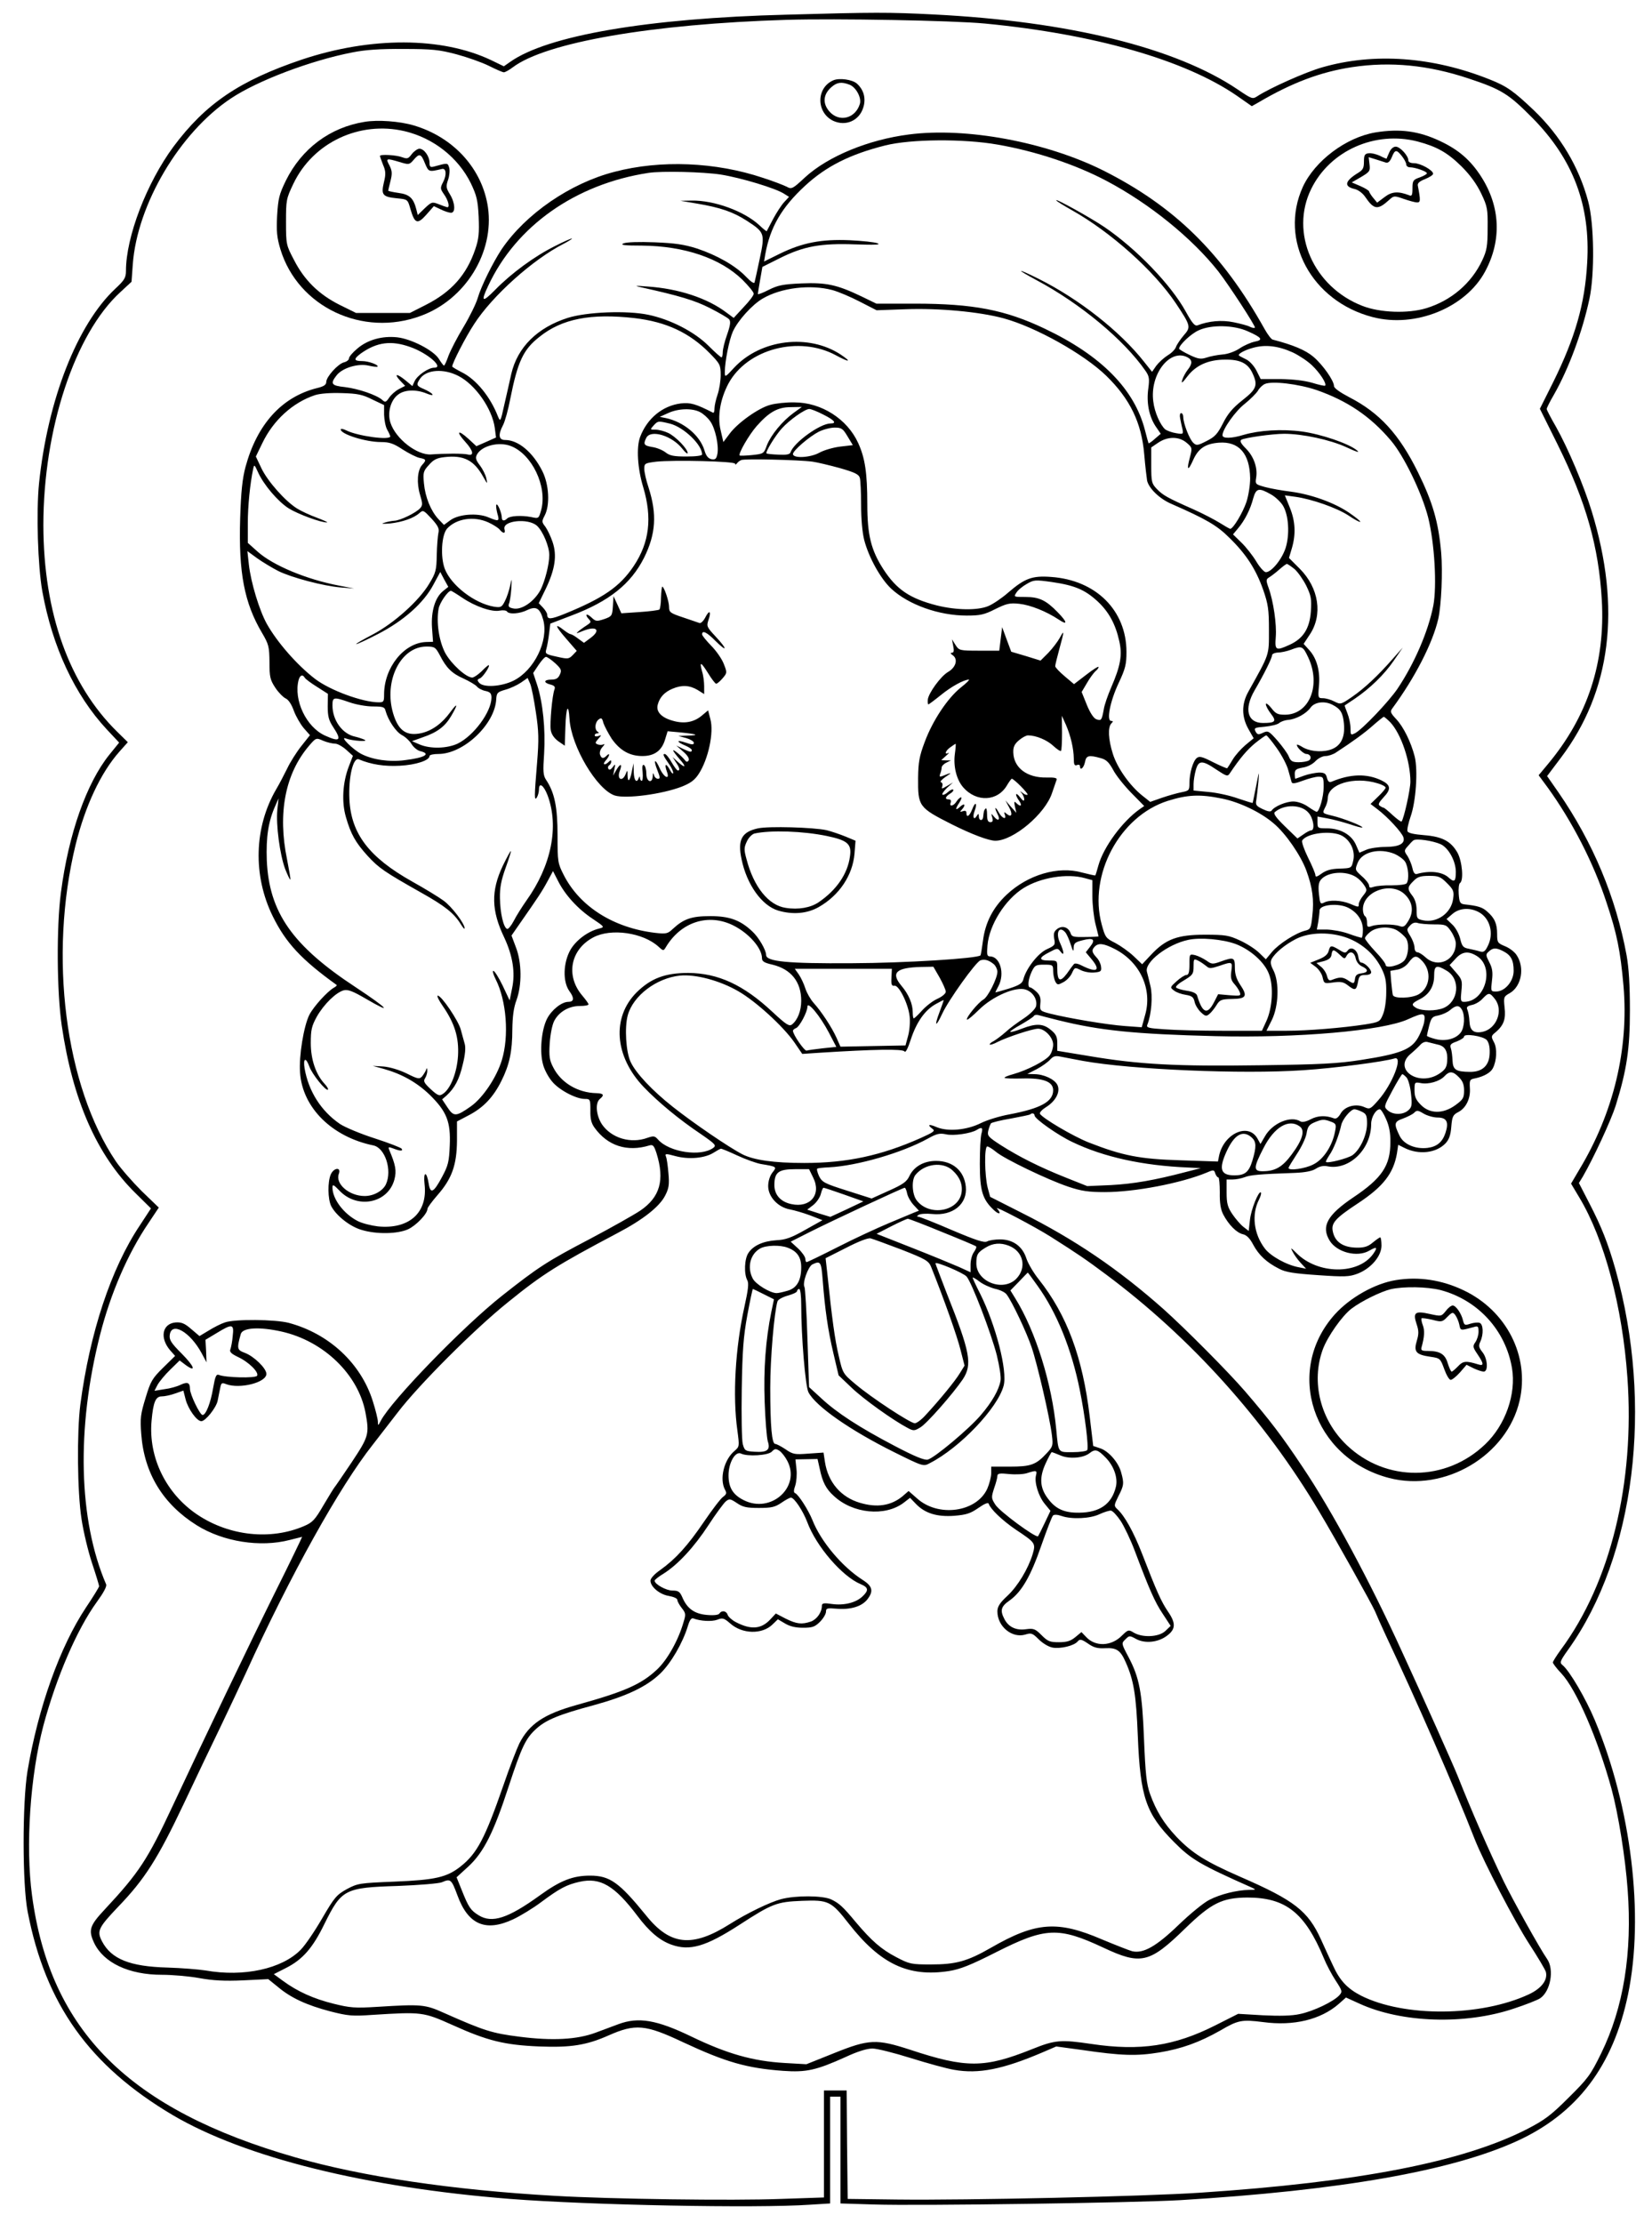 <?xml version="1.0" standalone="no"?>
<!DOCTYPE svg PUBLIC "-//W3C//DTD SVG 20010904//EN"
 "http://www.w3.org/TR/2001/REC-SVG-20010904/DTD/svg10.dtd">
<svg version="1.0" xmlns="http://www.w3.org/2000/svg"
 width="800pt" height="1076pt" viewBox="0 0 800 1076"
 preserveAspectRatio="xMidYMid meet">
<g transform="translate(0,1076) scale(0.1,-0.1)"
fill="#000000" stroke="none">
<path d="M3810 10689 c-673 -17 -1160 -101 -1340 -229 l-30 -21 -62 30 c-238
113 -582 114 -915 3 -303 -102 -468 -214 -623 -422 -130 -176 -230 -437 -230
-601 0 -33 -7 -45 -51 -86 -185 -173 -328 -538 -370 -943 -14 -139 -6 -400 16
-523 49 -270 157 -501 312 -668 l60 -64 -47 -58 c-110 -136 -198 -383 -235
-668 -22 -166 -20 -480 4 -644 53 -361 170 -627 357 -811 l75 -74 -55 -84
c-138 -207 -241 -517 -287 -866 -17 -135 -15 -421 6 -555 9 -60 32 -156 51
-213 19 -57 34 -107 34 -111 0 -4 -28 -50 -63 -102 -126 -189 -232 -484 -284
-794 -25 -153 -25 -548 1 -680 87 -449 299 -745 702 -984 348 -205 936 -351
1634 -406 385 -30 1193 -46 1453 -28 l97 6 0 259 0 258 25 0 25 0 0 -259 0
-258 163 -5 c210 -7 1262 8 1482 21 776 47 1313 141 1631 286 291 133 466 363
538 710 79 382 16 905 -161 1328 -44 105 -122 238 -156 266 -15 12 -13 19 27
75 324 453 414 1184 229 1841 -36 126 -67 205 -126 319 l-51 99 19 31 c52 90
136 271 159 343 54 174 69 275 69 463 0 120 -5 203 -16 265 -52 282 -163 547
-330 789 l-55 79 67 89 c243 322 293 724 149 1193 -38 124 -114 304 -173 409
-25 43 -45 82 -45 86 0 5 16 37 36 71 72 127 137 304 171 462 26 122 23 364
-6 472 -45 168 -135 318 -262 440 -99 94 -131 117 -214 150 -277 111 -562 131
-812 59 -81 -23 -253 -100 -313 -139 -24 -16 -27 -15 -95 31 -300 203 -819
331 -1474 364 -218 11 -284 11 -711 -1z m960 -43 c530 -51 967 -176 1219 -349
l73 -51 32 18 c163 96 302 148 454 171 186 28 369 10 564 -55 160 -53 194 -75
308 -190 198 -200 283 -424 266 -704 -11 -197 -58 -360 -163 -573 l-66 -132
86 -173 c138 -279 199 -494 214 -754 17 -302 -69 -563 -261 -793 l-45 -54 45
-61 c117 -162 221 -363 284 -556 50 -149 67 -233 82 -403 26 -305 -48 -614
-214 -889 l-40 -68 40 -67 c121 -201 209 -529 233 -873 36 -509 -82 -992 -323
-1317 -21 -29 -38 -56 -38 -61 0 -5 18 -29 41 -53 73 -78 176 -316 243 -559
33 -122 67 -334 78 -487 23 -308 -20 -572 -128 -793 -52 -106 -65 -123 -158
-215 -86 -86 -116 -108 -201 -152 -311 -159 -814 -257 -1585 -308 -269 -18
-1129 -37 -1465 -33 l-240 3 -3 263 -2 262 -55 0 -55 0 0 -259 0 -259 -207 -7
c-235 -9 -827 -1 -1098 15 -493 28 -931 93 -1254 186 -805 231 -1188 611
-1276 1269 -32 238 -9 578 55 821 63 235 163 467 259 599 32 44 49 75 45 85
-134 311 -145 755 -29 1210 51 199 133 390 234 539 l50 75 -83 80 c-45 45
-102 110 -125 144 -246 365 -326 994 -195 1532 47 189 121 348 212 451 l41 46
-50 49 c-234 229 -358 576 -359 1001 0 466 152 927 373 1129 l54 50 6 84 c21
290 227 639 476 804 129 86 386 183 586 222 64 13 136 18 250 17 138 0 173 -4
256 -26 52 -14 123 -39 157 -56 34 -17 66 -31 72 -31 6 0 26 11 43 24 160 121
673 210 1327 230 242 7 802 -3 960 -18z"/>
<path d="M4035 10371 c-83 -36 -83 -156 0 -196 61 -28 127 1 146 66 13 43 2
84 -31 114 -22 20 -86 29 -115 16z m79 -21 c31 -12 59 -63 50 -93 -22 -72
-102 -91 -149 -35 -32 38 -29 81 11 116 27 24 49 27 88 12z"/>
<path d="M1765 10170 c-167 -27 -304 -129 -381 -285 -32 -66 -37 -86 -42 -169
-4 -77 -1 -106 16 -163 85 -279 398 -427 680 -322 216 79 356 307 325 525 -27
186 -166 340 -360 397 -67 20 -174 28 -238 17z m194 -45 c140 -33 260 -128
321 -252 28 -59 34 -81 38 -163 3 -79 1 -106 -17 -158 -42 -123 -115 -205
-239 -268 l-77 -39 -131 0 -130 0 -79 39 c-100 50 -171 119 -221 217 -38 72
-39 76 -39 184 0 106 1 113 36 186 95 199 320 305 538 254z"/>
<path d="M1994 10014 c-17 -23 -22 -24 -47 -15 -29 11 -107 15 -107 6 0 -3 7
-22 15 -43 13 -30 14 -45 4 -85 -14 -60 -7 -70 63 -77 52 -5 52 -5 65 -50 21
-73 34 -78 77 -30 l37 42 34 -16 c18 -9 40 -16 49 -16 23 0 20 48 -5 89 -19
31 -20 39 -9 71 7 21 9 47 5 59 -7 23 -7 23 -72 5 -19 -5 -23 -2 -23 18 0 31
-26 68 -49 68 -9 0 -26 -12 -37 -26z m64 -45 c18 -42 18 -42 82 -27 21 5 24
-28 6 -63 -15 -29 -14 -33 3 -58 22 -30 31 -67 16 -64 -5 1 -25 8 -42 15 -31
12 -34 10 -67 -21 l-33 -32 -7 28 c-14 54 -33 72 -86 79 -28 4 -50 9 -50 11 0
2 5 24 11 47 9 36 8 49 -5 75 -19 35 -16 36 48 17 46 -14 48 -14 69 10 28 33
36 31 55 -17z"/>
<path d="M6661 10119 c-143 -24 -294 -138 -352 -264 -117 -258 42 -553 338
-630 206 -54 451 45 545 221 81 151 74 314 -20 460 -51 79 -109 129 -196 170
-105 50 -196 62 -315 43z m204 -44 c94 -25 145 -54 213 -121 42 -42 73 -85 95
-131 30 -63 32 -75 31 -168 0 -86 -4 -108 -26 -155 -52 -111 -150 -195 -271
-232 -89 -27 -224 -22 -309 11 -238 92 -353 355 -248 567 91 185 309 282 515
229z"/>
<path d="M6728 10023 c-7 -16 -13 -29 -13 -31 -1 -1 -16 5 -33 14 -18 8 -42
14 -54 12 -19 -2 -23 -9 -23 -41 0 -31 -5 -40 -30 -55 -63 -39 -68 -65 -15
-77 17 -4 39 -20 51 -38 43 -63 61 -65 117 -14 22 20 24 20 70 4 26 -9 55 -17
64 -17 17 0 18 8 4 81 -3 12 9 22 35 32 22 9 39 20 39 26 0 17 -62 51 -92 51
-17 0 -28 5 -28 14 0 22 -40 66 -61 66 -12 0 -24 -11 -31 -27z m61 -19 c12
-15 21 -33 21 -40 0 -8 8 -14 19 -14 24 0 81 -20 81 -29 0 -4 -16 -13 -35 -20
-32 -11 -35 -16 -35 -53 0 -34 -3 -39 -17 -33 -52 20 -83 18 -118 -9 l-36 -27
-19 23 c-11 13 -19 27 -20 31 0 4 -19 16 -42 26 l-42 18 45 26 c42 25 45 29
41 61 l-4 35 33 -10 c19 -6 41 -13 50 -16 11 -3 20 5 29 26 15 38 23 38 49 5z"/>
<path d="M4402 10109 c-197 -25 -393 -106 -504 -208 -60 -56 -65 -58 -88 -45
-14 7 -65 27 -115 43 -230 77 -496 88 -720 29 -214 -55 -430 -204 -546 -375
-42 -64 -99 -178 -116 -237 -8 -27 -39 -90 -69 -140 -30 -49 -62 -112 -72
-138 -9 -26 -19 -48 -22 -48 -3 1 -14 15 -25 33 -26 41 -132 96 -201 104 -73
8 -144 -12 -193 -54 -23 -19 -41 -40 -41 -48 0 -7 -11 -16 -24 -19 -29 -7 -86
-70 -86 -95 0 -14 -12 -22 -46 -30 -170 -43 -289 -175 -345 -381 -15 -56 -22
-119 -26 -251 -8 -261 20 -408 106 -553 33 -56 35 -67 36 -142 0 -71 3 -85 28
-123 15 -23 38 -46 50 -52 14 -6 29 -29 40 -60 10 -27 32 -65 48 -84 l30 -34
-42 -53 c-23 -29 -54 -78 -68 -108 -15 -30 -38 -75 -53 -100 -108 -185 -114
-419 -17 -616 63 -128 138 -209 309 -332 3 -2 -3 -8 -14 -14 -31 -18 -97 -90
-118 -131 -27 -54 -51 -199 -45 -279 11 -170 155 -312 355 -353 57 -12 92
-120 61 -188 -15 -32 -59 -57 -103 -57 -75 0 -144 59 -125 108 12 33 -24 30
-39 -3 -16 -36 -15 -120 2 -154 24 -46 91 -99 147 -115 72 -22 174 -20 225 3
39 18 94 75 94 99 0 6 22 36 50 68 68 78 92 144 93 262 l0 93 59 31 c70 37
117 87 156 165 39 78 53 143 53 249 1 62 6 105 20 142 27 74 26 183 -3 257
l-21 56 43 62 c85 122 104 150 131 200 l27 50 25 -49 c34 -67 96 -135 167
-182 58 -39 59 -40 32 -47 -54 -13 -111 -55 -139 -102 -36 -63 -39 -156 -5
-202 24 -33 22 -51 -6 -51 -32 0 -81 -39 -103 -82 -27 -53 -37 -160 -19 -222
6 -24 26 -61 43 -81 33 -41 116 -85 159 -85 26 0 27 -2 27 -55 -1 -40 4 -62
20 -84 63 -88 158 -119 266 -86 17 5 22 -1 34 -37 41 -131 17 -214 -79 -279
-30 -20 -138 -81 -240 -135 -212 -111 -253 -138 -428 -276 -189 -149 -537
-508 -588 -606 -13 -25 -14 -25 -14 -5 0 12 -11 57 -25 101 -58 183 -212 326
-407 378 -65 17 -262 19 -309 2 -19 -6 -54 -24 -78 -39 l-45 -27 -40 34 c-32
28 -48 34 -76 32 -64 -6 -78 -74 -26 -135 l24 -27 -58 -57 c-53 -52 -61 -66
-85 -146 -24 -78 -27 -98 -21 -175 14 -191 106 -340 269 -442 128 -80 308
-108 450 -71 32 8 59 15 60 15 1 0 -58 -123 -133 -273 -122 -246 -334 -688
-495 -1032 -120 -257 -162 -321 -329 -500 -72 -77 -79 -99 -50 -161 46 -96
168 -154 328 -154 50 0 132 -7 181 -16 66 -12 123 -15 212 -11 l122 6 47 -38
c63 -53 139 -88 253 -118 86 -22 107 -24 206 -17 238 15 245 14 386 -49 170
-77 253 -97 421 -104 151 -6 228 6 334 53 131 58 179 54 363 -33 206 -96 307
-125 483 -138 113 -8 161 3 303 67 58 27 103 41 130 41 22 0 105 -21 185 -46
80 -25 174 -51 210 -57 119 -21 236 2 430 85 l65 28 125 -17 c191 -28 264 -30
374 -12 109 18 194 49 295 106 87 51 104 54 208 41 148 -20 278 12 365 87 l36
32 66 -30 c204 -93 510 -103 746 -24 58 19 116 42 128 50 51 34 70 141 33 192
-33 47 -165 284 -210 376 -72 150 -155 339 -221 506 -21 53 -166 377 -271 605
-155 340 -339 682 -481 893 -102 153 -157 225 -279 367 -82 95 -287 301 -394
397 -220 195 -429 337 -690 468 l-150 76 -12 44 c-15 59 -17 200 -2 200 6 0
25 -12 42 -26 40 -34 252 -136 351 -169 63 -21 97 -26 176 -26 145 0 370 43
495 95 32 14 35 13 40 -5 4 -10 10 -19 15 -19 4 0 7 -33 7 -72 -1 -52 4 -83
17 -108 26 -49 64 -88 95 -95 18 -4 34 -20 50 -51 27 -50 64 -85 125 -116 32
-17 72 -23 188 -31 130 -9 152 -8 192 7 65 25 116 85 116 136 0 22 -3 40 -6
40 -3 0 -19 -11 -36 -25 -22 -19 -41 -25 -74 -25 -69 0 -110 27 -120 80 -8 39
13 63 121 134 123 81 173 145 190 243 l6 41 30 -15 c70 -35 154 -25 199 22 17
18 25 40 28 80 4 49 8 58 33 71 38 19 61 66 57 117 -2 39 -1 42 27 47 41 9 73
27 84 48 19 36 22 96 6 126 -15 28 -15 31 9 50 38 33 49 63 42 120 -5 49 -4
52 25 68 57 33 74 124 33 185 -9 14 -33 33 -55 42 -37 15 -39 19 -39 59 0 50
-12 78 -48 109 -23 21 -45 28 -111 35 -20 3 -24 9 -27 50 -2 26 1 50 6 53 19
12 11 105 -12 147 -32 56 -74 78 -162 85 -49 4 -77 10 -80 19 -3 7 4 39 15 71
26 73 36 224 20 290 -18 70 -54 144 -90 182 -27 29 -30 36 -19 51 110 149 196
317 223 434 15 68 22 228 14 321 -13 148 -41 244 -113 390 -91 184 -186 287
-332 362 -44 23 -74 44 -74 54 0 26 -54 103 -100 142 -38 32 -97 57 -197 83
-6 1 -24 24 -39 51 -207 370 -438 595 -782 768 -277 138 -664 210 -940 174z
m429 -49 c185 -32 379 -97 528 -176 208 -110 414 -277 541 -438 52 -67 182
-267 177 -272 -3 -3 -14 -1 -24 4 -10 6 -46 15 -79 22 -59 12 -120 6 -175 -15
-13 -5 -26 11 -57 67 -71 129 -238 303 -394 409 -65 44 -241 142 -233 129 3
-5 36 -25 73 -46 191 -107 400 -294 506 -452 73 -110 74 -115 38 -156 -16 -19
-33 -44 -37 -55 -3 -11 -21 -30 -40 -41 -19 -12 -44 -35 -56 -51 l-20 -29 -39
49 c-116 147 -314 303 -510 401 -108 54 -115 50 -11 -6 212 -113 424 -289 528
-439 18 -26 20 -38 14 -84 -10 -69 3 -135 34 -183 l26 -38 -28 -24 c-15 -14
-29 -23 -31 -22 -1 2 -9 30 -17 62 -51 200 -212 363 -486 493 -191 91 -346
121 -629 121 l-186 0 -72 35 c-119 57 -171 68 -291 63 -90 -4 -114 -9 -158
-31 -29 -15 -53 -24 -53 -20 0 3 5 34 11 68 l11 63 82 41 c117 59 200 74 366
68 96 -3 128 -2 110 5 -14 6 -74 12 -135 15 -137 6 -230 -12 -338 -65 l-77
-38 6 35 c23 130 79 227 193 332 102 94 217 152 388 195 124 31 379 33 544 4z
m-1341 -145 c100 -16 268 -67 307 -93 l24 -15 -24 -26 c-13 -14 -37 -51 -53
-81 -16 -30 -30 -57 -31 -59 -1 -2 -17 11 -35 28 -74 69 -220 122 -329 120
l-54 -1 77 -13 c119 -20 178 -41 245 -84 86 -56 88 -61 62 -184 -12 -56 -23
-108 -25 -114 -2 -8 -19 4 -41 27 -51 54 -142 105 -238 137 -63 20 -107 26
-205 30 -75 3 -135 1 -150 -5 -19 -8 1 -11 90 -11 204 -2 378 -61 485 -165 30
-30 55 -60 55 -68 0 -8 -22 -37 -49 -65 l-48 -52 -34 25 c-93 71 -234 117
-384 127 -64 5 -66 4 -25 -5 180 -40 254 -62 327 -99 45 -23 87 -47 94 -55 8
-10 6 -28 -10 -74 -12 -33 -21 -71 -21 -85 0 -14 -3 -25 -6 -25 -4 0 -32 25
-63 56 -68 68 -185 128 -291 150 -104 22 -299 14 -391 -15 -147 -47 -243 -142
-273 -271 -8 -36 -23 -103 -34 -150 -18 -82 -19 -84 -31 -55 -37 95 -106 179
-175 213 -25 13 -46 25 -46 28 0 16 65 143 106 205 88 137 285 313 432 388 23
12 42 24 42 26 0 3 -37 -13 -82 -36 -99 -49 -212 -132 -290 -212 -63 -64 -71
-59 -34 19 135 290 423 493 776 547 65 10 265 5 350 -8z m540 -559 c30 -8 91
-34 135 -57 l80 -41 140 5 c160 6 357 -12 475 -44 155 -42 389 -173 497 -278
115 -112 171 -227 184 -380 5 -59 12 -116 14 -128 9 -38 61 -88 117 -112 171
-75 222 -105 282 -165 81 -79 128 -152 163 -251 24 -69 28 -95 28 -195 0 -126
4 -112 -100 -299 -33 -59 -33 -121 1 -181 l25 -44 -40 -33 c-22 -19 -50 -50
-62 -71 -12 -20 -24 -39 -26 -41 -1 -2 -32 11 -68 29 -53 27 -67 31 -80 20
-18 -15 -35 -73 -35 -121 0 -35 -2 -37 -37 -44 -21 -4 -64 -16 -96 -27 l-57
-20 -39 31 c-60 48 -121 134 -142 202 -22 69 -25 129 -7 147 9 9 9 12 -1 12
-24 0 -5 96 36 183 33 70 38 91 38 151 0 201 -148 348 -365 363 -92 7 -128 -7
-208 -76 -31 -27 -74 -56 -96 -65 -52 -22 -156 -20 -249 3 -132 34 -195 77
-259 175 -60 93 -78 166 -78 315 0 151 -11 224 -44 296 -53 117 -179 197 -309
197 -40 1 -92 -5 -117 -12 -57 -15 -159 -88 -197 -140 l-30 -40 -13 56 c-17
68 -2 153 38 228 91 167 341 233 520 136 65 -35 79 -34 24 3 -156 103 -387 75
-516 -62 -44 -48 -46 -49 -46 -23 0 51 21 157 39 197 24 53 93 130 145 160 89
52 229 69 336 41z m-957 -136 c153 -18 265 -70 363 -169 51 -52 54 -58 54
-107 0 -28 -7 -71 -15 -94 -8 -23 -15 -54 -15 -67 0 -14 -3 -23 -7 -21 -84 43
-109 50 -156 45 -88 -11 -163 -72 -197 -162 -19 -50 -13 -152 15 -244 44 -148
30 -267 -46 -381 -67 -100 -147 -155 -333 -231 -69 -28 -86 -29 -86 -5 0 7 -9
22 -20 34 l-21 22 35 72 c44 93 54 159 32 224 -9 27 -25 60 -35 74 -18 23 -18
26 -3 55 26 50 21 150 -12 215 -46 91 -116 150 -180 150 -31 0 -35 25 -10 72
9 17 25 74 35 127 36 181 63 239 141 300 109 88 249 115 461 91z m2970 -64
c68 -30 76 -42 33 -50 -19 -4 -51 -18 -72 -32 -22 -15 -57 -28 -83 -30 -25 -2
-61 -9 -78 -15 -28 -9 -41 -7 -83 13 -27 13 -49 26 -50 30 -1 17 58 73 95 89
60 28 170 26 238 -5z m-4056 -76 c83 -29 165 -100 116 -100 -28 0 -82 -37 -95
-65 l-11 -24 -35 29 c-42 34 -56 31 -23 -4 l23 -24 -31 -16 c-17 -9 -38 -28
-47 -42 -15 -22 -19 -23 -33 -10 -27 24 -115 54 -180 62 -67 7 -73 16 -41 57
28 36 104 59 155 47 22 -5 41 -7 43 -5 8 8 -43 27 -74 27 -42 0 -43 10 -5 38
77 54 146 63 238 30z m4273 -26 c30 -14 72 -42 93 -62 39 -37 73 -90 64 -99
-3 -2 -31 4 -63 14 -39 11 -92 17 -154 18 l-95 0 -20 40 c-11 22 -33 47 -50
55 -16 8 -32 16 -34 18 -11 6 22 26 66 38 60 17 122 10 193 -22z m-509 -24
c24 -13 24 -31 0 -61 -10 -13 -22 -35 -26 -49 -6 -19 1 -14 26 19 41 53 101
80 182 80 71 1 109 -17 131 -63 29 -61 22 -79 -48 -134 -48 -38 -71 -66 -94
-112 -26 -51 -39 -65 -79 -85 -43 -22 -49 -23 -64 -9 -19 17 -49 95 -49 126 0
10 -5 18 -10 18 -6 0 -8 -11 -5 -25 3 -14 7 -37 11 -51 5 -26 4 -27 -31 -21
-20 3 -43 12 -52 18 -24 21 -52 83 -58 135 -18 132 81 259 166 214z m-3531
-90 c82 -42 163 -158 176 -251 l6 -47 -47 -21 -48 -21 -39 36 c-52 47 -61 36
-14 -16 39 -43 43 -69 10 -60 -19 5 -112 5 -177 0 -68 -4 -171 76 -196 153
-16 47 0 109 36 136 31 25 88 27 139 6 19 -8 32 -10 28 -4 -3 6 -22 17 -40 25
-38 16 -40 21 -19 52 31 43 113 49 185 12z m4155 -68 c149 -52 261 -127 360
-244 63 -73 151 -255 181 -373 31 -124 43 -331 25 -427 -25 -126 -92 -281
-174 -403 -44 -64 -168 -194 -204 -214 -22 -11 -23 -10 -23 24 0 20 -7 52 -15
72 -8 20 -14 37 -13 38 2 1 23 15 48 32 75 51 143 117 189 184 l44 64 -49 -55
c-71 -81 -136 -142 -197 -184 -54 -37 -55 -37 -85 -22 -17 9 -42 16 -56 16
-23 0 -24 2 -19 58 7 72 -10 134 -46 174 l-28 31 29 44 c65 96 45 227 -48 320
l-52 52 14 47 c20 68 17 131 -10 197 l-24 59 51 -7 c79 -11 200 -53 258 -91
28 -19 54 -33 56 -30 3 2 -22 22 -54 44 -72 49 -184 89 -283 102 -41 5 -97 15
-123 22 -47 13 -49 14 -44 45 8 48 -11 103 -50 142 -24 24 -30 36 -22 42 17
10 151 29 208 29 88 0 223 -29 301 -65 49 -23 67 -28 52 -16 -38 33 -173 79
-267 92 -98 13 -207 6 -282 -16 -59 -18 -103 -19 -103 -2 0 29 63 118 109 153
27 22 55 50 63 63 7 13 22 27 33 32 35 16 164 0 250 -29z m-4572 -46 l57 -27
0 -47 c1 -26 7 -58 15 -72 8 -14 14 -28 15 -32 1 -21 -158 1 -212 28 -16 8
-28 10 -28 5 0 -23 121 -61 195 -61 41 0 61 -7 105 -36 30 -19 67 -38 83 -41
31 -6 33 -10 11 -34 -23 -26 -27 -87 -10 -144 13 -43 13 -51 1 -65 -21 -23
-97 -60 -126 -61 -13 -1 -35 -5 -49 -10 -17 -5 -7 -6 30 -3 60 7 115 26 142
51 17 15 20 13 58 -28 32 -35 38 -49 33 -69 -3 -14 -7 -62 -8 -107 -1 -73 -5
-87 -36 -138 -49 -83 -171 -192 -273 -246 -46 -24 -83 -45 -81 -47 2 -2 50 20
106 49 124 64 221 150 268 239 l33 61 19 -36 20 -36 -25 -20 c-39 -31 -59 -98
-54 -177 l5 -69 -34 -1 c-107 -4 -203 -124 -203 -254 0 -35 -2 -38 -27 -38
-79 1 -235 58 -308 114 -87 67 -183 177 -233 266 -36 65 -77 199 -87 288 l-7
64 48 -35 c27 -19 72 -46 101 -61 64 -32 219 -73 304 -80 l64 -5 -73 14 c-158
30 -320 98 -394 164 l-48 43 0 94 c0 85 11 193 26 264 5 23 6 22 23 -15 27
-61 97 -143 149 -176 43 -27 158 -70 186 -68 6 0 -16 10 -50 23 -33 12 -76 32
-95 44 -57 35 -143 132 -173 195 l-27 57 31 64 c53 111 147 197 255 233 24 8
75 12 131 10 75 -2 100 -7 147 -31z m2040 -65 c-55 -40 -109 -106 -129 -156
-15 -42 -17 -42 -72 -48 -31 -3 -58 -4 -60 -2 -8 8 45 100 82 142 60 68 102
92 165 92 l54 1 -40 -29z m-453 4 c16 -8 38 -28 49 -44 25 -34 43 -119 35
-159 -5 -24 -10 -28 -29 -25 -16 4 -26 16 -34 44 -22 71 -99 136 -186 155
l-30 6 40 18 c49 23 117 25 155 5z m597 -12 c54 -27 67 -43 35 -43 -50 0 -178
-92 -194 -140 -3 -10 -20 -13 -58 -11 -30 1 -56 4 -58 6 -7 6 43 87 74 121 37
41 112 94 133 94 9 0 39 -12 68 -27z m-742 -44 c66 -17 155 -102 155 -149 0
-6 -30 -10 -76 -10 -61 0 -81 4 -101 20 -14 11 -43 23 -65 26 -40 7 -44 13
-28 45 22 41 124 10 174 -53 14 -18 26 -28 26 -21 0 20 -58 80 -94 97 -19 9
-46 16 -62 16 -26 0 -27 0 -9 20 21 23 22 23 80 9z m859 -61 l26 -43 -61 -7
c-33 -4 -79 -17 -102 -30 -44 -24 -127 -28 -127 -6 0 17 80 85 125 108 22 11
57 20 77 20 33 0 40 -5 62 -42z m1643 -32 c27 -23 27 -25 15 -71 -17 -63 -9
-68 16 -12 25 56 59 79 125 84 97 7 149 -53 151 -172 0 -34 -8 -84 -18 -115
-18 -53 -64 -129 -78 -130 -4 0 -26 13 -50 28 -24 15 -81 45 -128 66 -129 57
-149 69 -178 99 -25 26 -27 34 -27 115 l0 86 34 23 c46 31 101 31 138 -1z
m-3274 -15 c103 -39 178 -196 148 -309 -12 -43 -12 -43 -49 -35 -47 9 -103 6
-116 -7 -14 -14 -26 -12 -26 4 0 22 -20 70 -26 63 -3 -3 -1 -21 4 -41 12 -41
9 -42 -44 -20 -53 22 -144 15 -184 -15 l-30 -22 -27 28 c-37 40 -64 107 -70
173 -5 52 -3 60 24 89 22 26 39 34 75 38 94 11 144 -15 189 -97 20 -35 20 -35
14 -5 -4 17 -18 45 -31 62 -20 26 -23 37 -14 53 23 42 105 63 163 41z m1462
-76 c22 -3 81 -17 132 -31 73 -21 92 -30 97 -48 3 -11 6 -71 6 -131 0 -67 6
-134 15 -169 22 -85 80 -189 132 -237 84 -77 230 -129 364 -129 65 0 85 4 138
31 55 27 70 31 117 26 54 -6 130 -36 192 -77 43 -29 41 -12 -5 35 -57 59 -90
75 -157 75 -57 0 -58 0 -44 21 7 12 30 31 50 42 34 20 40 21 124 9 109 -16
158 -37 219 -93 54 -50 87 -110 105 -192 16 -68 6 -121 -39 -225 -16 -37 -33
-85 -36 -107 -10 -53 -12 -55 -36 -47 -13 5 -30 31 -46 70 l-25 62 26 44 c13
23 32 48 40 56 9 7 16 16 16 21 0 5 -27 -12 -59 -37 l-60 -46 -45 38 c-25 21
-46 43 -46 49 0 6 9 43 20 83 24 87 25 97 2 54 -10 -18 -35 -51 -55 -72 l-38
-38 -71 22 -71 21 -22 59 -22 60 -7 -57 -7 -57 -97 0 c-95 0 -98 1 -115 28
l-17 27 6 -32 c5 -24 3 -33 -7 -33 -8 0 -6 -5 6 -13 25 -19 14 -58 -24 -80
-36 -21 -95 -103 -98 -134 -1 -13 0 -23 3 -23 2 0 29 20 60 45 50 41 112 75
136 75 5 0 -13 -18 -40 -39 -63 -51 -135 -158 -174 -263 -26 -69 -31 -98 -32
-173 -1 -139 2 -144 164 -226 96 -48 178 -79 210 -79 87 0 242 130 275 232 10
29 20 58 22 64 3 8 -13 11 -49 10 -94 -2 -159 47 -161 121 -1 27 6 41 27 59
15 13 35 24 44 24 39 0 92 -22 123 -51 17 -16 34 -27 37 -24 3 3 5 42 5 88
l-1 82 20 -44 c24 -56 37 -115 38 -163 0 -29 3 -36 15 -32 8 4 15 1 15 -5 0
-24 18 -9 24 19 6 33 18 36 76 20 27 -7 40 -20 60 -56 13 -26 53 -76 88 -112
l63 -64 -23 -16 c-83 -59 -174 -182 -199 -272 -7 -25 -13 -46 -15 -48 -1 -1
-29 5 -64 14 -116 33 -263 -11 -365 -107 -67 -63 -104 -136 -115 -224 -5 -37
-10 -68 -12 -70 -15 -15 -364 -37 -623 -38 -312 -2 -415 8 -415 40 0 24 -37
87 -67 114 -58 55 -111 74 -203 74 -91 0 -129 -13 -182 -62 -24 -23 -32 -25
-85 -19 -202 24 -365 127 -443 280 -29 57 -30 64 -30 191 0 137 -14 207 -55
269 -15 22 -16 41 -10 129 7 116 -6 246 -34 332 l-19 57 26 39 c14 21 30 39
36 39 6 0 26 -14 45 -31 29 -27 32 -34 22 -55 -8 -18 -19 -24 -41 -24 -37 0
-40 -15 -4 -24 19 -5 24 -11 19 -24 -11 -29 -23 -163 -18 -196 3 -20 16 -39
36 -54 l32 -22 3 90 c3 98 15 121 20 39 8 -132 132 -341 219 -370 54 -17 229
6 325 43 42 17 62 31 82 62 46 71 74 200 56 265 l-11 42 -30 -25 c-38 -32 -84
-41 -138 -26 -57 15 -85 44 -76 78 9 36 33 62 72 78 45 19 82 17 121 -6 l32
-20 0 38 c0 20 -4 53 -10 71 -14 51 -6 48 29 -8 17 -28 35 -51 39 -51 5 0 19
12 31 26 22 26 23 27 6 70 -9 24 -37 64 -61 88 -24 25 -44 49 -44 55 0 22 24
10 66 -33 58 -57 57 -39 -1 23 -43 46 -44 50 -34 80 15 43 4 51 -16 11 -9 -17
-22 -29 -28 -26 -7 2 -42 15 -79 27 -63 21 -68 25 -68 51 0 27 -24 98 -33 98
-2 0 -5 -23 -6 -52 0 -28 -4 -55 -8 -59 -5 -3 -48 -9 -96 -12 l-88 -6 -19 42
-19 41 -3 -48 c-3 -47 -5 -50 -42 -63 -37 -12 -41 -12 -63 9 -24 22 -33 13
-10 -11 10 -11 8 -15 -7 -25 -10 -6 -28 -19 -40 -28 -20 -17 -19 -17 18 -2 65
26 88 4 35 -35 l-31 -23 -29 21 c-15 12 -32 21 -36 21 -4 0 -19 9 -33 20 -46
36 -42 20 11 -41 l52 -60 -20 -21 c-19 -19 -24 -19 -77 -7 -55 12 -57 14 -50
38 4 14 10 48 13 74 l6 48 102 39 c183 69 288 153 352 280 57 115 63 211 22
339 -12 35 -21 76 -21 91 0 27 3 28 58 35 85 9 382 2 382 -10 0 -6 3 -5 8 1 4
6 14 14 22 17 16 7 280 1 345 -8z m2219 -158 c22 -12 48 -37 59 -55 28 -47 33
-139 13 -204 -18 -56 -69 -118 -96 -118 -8 0 -30 24 -47 53 -17 28 -50 70 -72
91 l-40 39 25 30 c32 38 59 91 73 145 14 49 27 52 85 19z m-3789 -136 c22 -10
46 -25 54 -34 18 -22 30 -21 24 1 -11 42 114 55 157 17 29 -26 60 -101 60
-142 0 -45 -21 -126 -42 -168 -31 -58 -94 -101 -135 -90 -19 4 -23 10 -18 23
4 9 9 42 11 72 3 54 3 54 -6 13 -5 -23 -16 -56 -25 -73 -15 -30 -20 -32 -53
-27 -94 16 -207 103 -238 183 -22 58 -16 164 11 195 45 49 130 62 200 30z
m3904 -226 c16 -14 42 -51 57 -81 23 -48 26 -63 22 -124 -6 -83 -37 -131 -102
-161 -68 -31 -73 -28 -68 37 5 60 -11 173 -35 239 -13 36 -12 41 3 50 10 6 31
22 48 37 17 15 34 28 38 28 3 0 20 -11 37 -25z m-4030 -139 c62 -42 143 -70
181 -62 16 3 32 1 35 -4 9 -15 61 -12 99 7 43 20 61 9 77 -49 26 -100 -44
-243 -144 -293 -59 -29 -146 -35 -167 -10 -10 12 -9 16 4 21 15 6 53 64 42 64
-2 0 -18 -13 -34 -30 -17 -16 -37 -30 -45 -30 -30 0 -102 66 -131 119 -30 57
-44 149 -32 214 5 29 45 87 60 87 2 0 27 -15 55 -34z m-109 -278 c31 -61 58
-88 115 -113 28 -13 57 -30 64 -38 7 -9 26 -19 42 -22 23 -5 29 -12 29 -33 -1
-69 -86 -184 -164 -222 -52 -24 -132 -26 -184 -4 l-37 16 53 19 c70 24 107 52
137 103 34 58 32 68 -4 19 -40 -55 -88 -90 -140 -102 -72 -16 -112 11 -137 95
-47 157 36 324 161 324 40 0 44 -3 65 -42z m4205 -10 c64 -136 5 -278 -113
-278 -34 0 -45 5 -66 33 -14 17 -26 26 -26 18 0 -8 11 -29 25 -47 28 -36 21
-44 -39 -44 -75 0 -93 67 -41 157 46 79 85 157 85 171 0 6 12 12 28 13 15 0
43 6 62 13 55 21 59 19 85 -36z m-4859 -99 c3 -6 30 -26 59 -44 l53 -34 -1
-60 c0 -49 5 -68 26 -100 43 -65 34 -75 -39 -42 -91 41 -153 172 -128 269 7
24 19 29 30 11z m1119 -167 c14 -92 15 -132 6 -243 -14 -168 -14 -189 -1 -169
5 8 10 26 10 38 0 37 23 21 42 -29 56 -151 18 -340 -103 -509 -21 -30 -49 -74
-61 -98 -12 -23 -27 -41 -32 -39 -18 6 -34 78 -35 149 -1 51 6 87 28 148 16
44 27 80 25 80 -3 0 -20 -32 -39 -71 -58 -122 -56 -217 7 -348 41 -88 54 -169
38 -245 l-12 -59 -34 72 c-19 39 -39 71 -45 71 -5 0 0 -18 11 -40 53 -104 66
-276 30 -393 -26 -84 -92 -182 -150 -223 -71 -50 -83 -51 -113 -5 l-26 39 21
18 c40 37 62 78 79 151 12 48 15 83 9 101 -4 15 -13 46 -19 69 -12 43 -93 163
-111 163 -6 0 5 -23 24 -50 58 -84 79 -153 74 -241 -5 -81 -36 -161 -74 -185
-16 -11 -24 -8 -58 23 -33 31 -37 39 -27 54 6 10 11 27 10 36 0 14 -2 15 -6 3
-3 -8 -12 -22 -19 -31 -13 -14 -20 -13 -74 14 -37 18 -81 31 -113 34 l-52 3
55 -15 c88 -25 160 -66 222 -126 81 -80 101 -129 96 -244 -3 -79 -8 -98 -37
-152 -41 -77 -57 -85 -65 -33 -10 63 -27 60 -20 -3 16 -138 -75 -219 -226
-204 -33 4 -77 15 -98 26 -68 35 -122 107 -122 162 0 17 5 15 33 -14 86 -92
236 -63 267 53 11 42 6 70 -25 143 -6 15 -4 16 20 7 33 -13 48 -13 40 -1 -3 5
-62 28 -130 50 -69 22 -145 54 -169 70 -92 63 -152 159 -171 269 -8 50 6 56
23 9 13 -37 81 -121 90 -112 3 3 -4 15 -16 28 -42 45 -67 117 -67 197 0 65 4
82 29 128 34 60 93 118 131 128 20 5 45 -5 105 -40 137 -80 111 -50 -48 55
-306 201 -419 362 -430 614 -4 113 7 188 42 266 l15 34 -6 -56 c-7 -72 12
-216 38 -286 12 -30 23 -53 25 -51 2 2 -6 46 -16 98 -46 223 -9 414 106 549
34 40 35 40 69 25 19 -8 45 -14 57 -14 13 0 37 -14 55 -30 l32 -29 -20 -52
c-30 -78 -35 -172 -14 -244 24 -84 47 -124 105 -188 54 -59 82 -78 259 -178
116 -65 160 -100 193 -154 10 -16 18 -25 18 -19 0 23 -62 105 -102 134 -23 17
-92 59 -153 93 -208 117 -295 231 -303 398 -5 107 18 205 46 193 59 -25 124
-35 198 -31 78 4 144 26 144 47 0 6 19 10 43 10 122 0 274 144 280 265 2 31 6
35 44 46 23 6 57 22 75 34 l33 23 12 -27 c7 -16 19 -78 28 -139z m-902 48 c31
-11 82 -20 113 -20 49 0 57 -3 61 -21 13 -47 51 -103 80 -118 17 -9 37 -28 46
-43 9 -15 27 -30 41 -34 55 -13 25 -32 -74 -44 -73 -10 -156 2 -210 30 -41 21
-108 88 -75 75 32 -12 114 -17 90 -6 -11 5 -32 12 -46 15 -61 13 -109 79 -109
151 0 41 5 42 83 15z m4760 -12 c39 -20 50 -39 55 -90 7 -71 -17 -114 -71
-129 -45 -12 -101 -5 -134 17 -13 8 -23 11 -23 8 0 -13 33 -44 46 -44 20 0 28
-21 13 -31 -8 -5 -30 -9 -50 -9 -30 0 -39 5 -48 28 -6 15 -31 49 -55 77 -41
46 -45 49 -69 38 -23 -11 -28 -10 -37 6 -8 17 -4 19 45 23 29 3 61 10 70 18 8
7 28 14 43 15 38 3 88 30 109 60 20 27 68 33 106 13z m-3491 -164 c40 -57 87
-84 149 -84 58 0 94 26 110 81 l12 39 66 -6 c79 -8 90 -14 30 -15 l-44 -2 38
-10 c20 -6 37 -16 37 -23 0 -10 -8 -10 -40 1 -46 16 -46 4 0 -15 16 -7 30 -16
30 -21 0 -12 -6 -11 -43 6 l-32 16 34 -30 c21 -18 30 -34 26 -42 -6 -9 -11 -9
-19 2 -17 21 -56 53 -56 46 0 -4 14 -22 31 -42 35 -39 29 -47 -10 -12 l-24 22
16 -25 c18 -26 21 -40 10 -40 -5 0 -18 18 -31 40 -12 22 -27 40 -33 40 -11 0
-7 -9 23 -52 10 -14 18 -32 18 -40 -1 -7 -8 0 -16 15 -19 35 -28 30 -15 -7 17
-44 -13 -32 -34 14 -23 52 -33 44 -11 -10 13 -34 14 -40 2 -40 -8 0 -17 8 -19
18 -4 13 -5 11 -6 -5 -2 -39 -31 -28 -31 11 0 19 -5 38 -11 42 -8 5 -10 -6 -7
-35 2 -22 0 -41 -4 -41 -5 0 -8 6 -9 13 0 10 -2 10 -6 0 -10 -27 -23 -11 -24
30 l-1 42 -8 -38 c-9 -48 -20 -59 -21 -21 0 27 -1 28 -9 7 -16 -40 -44 -26
-29 14 14 36 4 40 -16 6 l-16 -28 6 30 c6 28 5 29 -8 11 -9 -12 -16 -15 -21
-8 -3 6 -2 13 4 17 5 3 10 11 10 18 0 8 -3 8 -12 -1 -19 -19 -33 -14 -15 6 19
21 23 42 5 24 -16 -16 -25 -15 -32 4 -4 10 1 26 11 37 10 11 13 17 6 14 -6 -4
-19 -4 -28 -1 -14 6 -14 8 2 27 17 19 17 20 1 14 -10 -4 -18 -2 -18 3 0 6 6
10 13 10 8 0 9 3 1 8 -16 10 -13 45 5 59 13 10 17 7 23 -17 5 -15 23 -49 40
-76z m3771 79 c52 -56 97 -188 97 -287 0 -38 -32 -182 -43 -193 -3 -2 -22 12
-43 31 -21 20 -41 36 -44 36 -3 0 -11 4 -18 9 -10 6 -5 16 18 41 38 40 35 60
-10 82 -71 34 -150 32 -241 -6 -12 -5 -18 0 -23 18 -5 21 -12 26 -39 26 -17
-1 -50 -7 -72 -15 -22 -8 -41 -15 -42 -15 -2 0 -3 11 -3 24 0 19 6 24 38 30
22 3 48 16 62 31 13 14 35 25 49 25 14 0 38 8 52 18 77 50 139 95 179 131 25
22 48 40 51 41 3 0 17 -12 32 -27z m-550 -125 c25 -35 50 -83 56 -108 7 -25
14 -50 16 -57 3 -8 18 -6 55 8 27 10 61 19 75 19 23 0 25 -3 25 -50 0 -46 -21
-120 -34 -120 -3 0 -22 11 -42 25 -21 15 -51 25 -71 25 -35 0 -92 -24 -105
-44 -5 -7 -18 -5 -43 7 -32 15 -36 21 -31 45 2 15 7 54 10 87 4 57 4 56 -11
-20 -9 -44 -16 -81 -17 -82 -1 -1 -34 9 -72 22 -39 14 -103 28 -142 31 l-72 7
0 31 c0 17 5 48 11 69 13 47 31 48 100 1 50 -33 54 -34 65 -17 49 73 83 113
123 146 25 20 49 37 53 37 4 0 27 -28 51 -62z m-1559 -28 c-8 -60 8 -124 40
-161 65 -75 169 -69 214 12 10 16 19 29 22 29 11 -1 81 -72 76 -77 -3 -3 -14
0 -23 8 -15 11 -16 11 -5 -1 6 -8 12 -21 12 -29 0 -11 -6 -9 -20 9 -23 30 -27
14 -4 -18 16 -24 6 -30 -15 -9 -10 10 -11 6 -6 -18 l7 -30 -27 30 -26 30 17
-32 c20 -35 13 -53 -11 -33 -13 11 -14 10 -9 -4 10 -27 -14 -18 -30 12 -8 15
-15 23 -16 19 0 -5 5 -17 11 -29 14 -27 3 -36 -17 -12 -15 18 -15 18 -9 -3 5
-17 2 -23 -9 -23 -12 0 -16 10 -16 37 0 20 -3 33 -7 29 -8 -8 -9 -13 -12 -41
-2 -21 -21 -19 -21 3 0 14 -2 15 -10 2 -14 -23 -22 -6 -10 25 6 15 8 30 5 33
-3 3 -11 -9 -17 -26 -13 -33 -28 -43 -28 -17 0 9 -6 12 -17 8 -15 -5 -16 -3
-5 8 20 22 14 34 -8 14 -24 -22 -26 -13 -4 20 9 14 12 25 8 25 -5 0 -15 -9
-22 -20 -14 -23 -37 -27 -28 -5 3 9 0 15 -9 15 -21 0 -18 13 6 28 12 7 18 16
15 19 -3 4 -15 -2 -26 -12 -11 -10 -23 -15 -26 -12 -4 3 7 18 22 33 l29 26
-29 -17 c-25 -15 -28 -15 -23 -2 3 9 1 18 -6 20 -7 2 4 14 23 27 33 21 30 22
-14 4 -16 -6 -18 -4 -13 10 4 10 7 23 7 30 0 7 10 18 23 24 l22 11 -24 0 -23
1 23 21 c13 11 18 18 12 14 -22 -11 -14 12 10 28 12 9 23 16 25 16 1 1 0 -22
-4 -49z m2047 -142 c22 -6 39 -16 39 -21 0 -5 -17 -25 -37 -44 l-36 -35 34
-26 c49 -37 117 -111 125 -135 10 -31 -21 -47 -88 -47 -32 0 -74 -6 -92 -14
l-33 -14 -17 39 c-22 49 -76 79 -141 79 -43 0 -45 1 -45 29 l0 28 49 -9 c28
-5 76 -18 107 -28 32 -11 59 -18 61 -16 6 6 -93 45 -145 57 -49 12 -49 12 -36
38 8 14 14 35 14 47 0 68 127 107 241 72z m-753 -74 c85 -17 189 -67 251 -121
58 -49 130 -154 157 -227 30 -82 38 -143 29 -220 -6 -59 -9 -65 -33 -71 -47
-11 -130 -65 -162 -103 l-30 -36 -32 31 c-18 18 -60 45 -93 60 -54 25 -70 28
-170 28 -133 0 -189 -21 -259 -95 l-45 -48 -41 39 c-23 22 -63 50 -89 64 -46
23 -49 27 -66 90 -65 239 87 524 320 598 96 30 156 33 263 11z m419 -69 c24
-27 32 -85 12 -85 -6 0 -23 -9 -38 -20 l-28 -19 -61 59 c-45 44 -57 62 -48 69
46 39 129 37 163 -4z m164 -112 c41 -24 63 -75 52 -120 -8 -36 -9 -36 -66 -38
-41 -1 -65 -8 -87 -24 -22 -16 -30 -18 -30 -8 0 8 -16 46 -36 86 -19 39 -32
76 -28 82 23 37 145 51 195 22z m476 -40 c38 -18 73 -82 73 -134 0 -46 -7 -52
-33 -29 -31 30 -92 37 -156 19 -9 -3 -17 7 -21 28 -4 18 -15 44 -24 59 -17 24
-17 27 1 47 10 12 22 25 28 29 14 10 94 -2 132 -19z m-223 -47 c18 -8 41 -24
50 -37 16 -24 21 -86 8 -105 -4 -6 -36 -10 -72 -10 -36 1 -75 -3 -87 -7 -17
-6 -23 -5 -23 6 0 8 -16 29 -35 45 -34 31 -34 31 -20 66 22 53 106 72 179 42z
m-187 -112 c13 -8 30 -25 39 -39 15 -23 15 -26 -5 -51 -12 -15 -21 -33 -21
-40 0 -17 0 -17 -43 1 -41 17 -100 20 -126 5 -17 -8 -19 -4 -24 43 -4 39 -1
57 11 70 33 37 120 43 169 11z m-1314 -5 l37 -10 0 -77 c0 -43 7 -104 15 -135
8 -32 15 -59 15 -60 0 -1 -29 -3 -65 -3 -55 -1 -65 1 -70 17 -10 30 -39 40
-64 23 -17 -13 -20 -22 -16 -48 6 -30 4 -33 -35 -51 -43 -19 -101 -94 -114
-145 -5 -20 -18 -29 -71 -46 -36 -11 -65 -19 -65 -18 0 1 7 15 15 30 32 61 8
144 -41 144 -14 0 -16 9 -12 53 8 99 86 223 175 278 82 51 211 72 296 48z
m1754 -24 c32 -32 35 -40 30 -76 -9 -70 -79 -119 -147 -104 -28 6 -30 10 -30
49 0 28 -7 52 -20 69 -26 33 -25 43 5 72 19 20 34 25 76 25 45 0 55 -4 86 -35z
m-207 -52 c41 -37 48 -86 20 -131 -17 -28 -24 -32 -43 -25 -28 10 -106 10
-134 0 -20 -7 -23 -5 -23 17 0 14 -4 28 -10 31 -5 3 -10 18 -10 33 0 86 133
135 200 75z m-270 -68 c44 -23 70 -62 70 -106 0 -22 -3 -39 -7 -39 -5 1 -33 9
-63 20 -30 11 -77 19 -104 20 l-49 0 7 38 c3 20 6 45 6 54 0 29 92 38 140 13z
m630 -20 c56 -29 76 -105 44 -166 -12 -25 -20 -30 -37 -25 -12 4 -36 9 -54 13
-27 5 -33 11 -42 49 -6 24 -23 55 -39 69 l-27 26 28 24 c33 29 83 33 127 10z
m-3609 -65 c76 -38 139 -110 139 -159 0 -15 11 -22 51 -31 90 -22 139 -83 139
-175 0 -48 -17 -92 -44 -114 -14 -11 -27 -3 -95 60 -140 131 -263 188 -408
189 -112 0 -181 -26 -250 -94 -121 -121 -108 -309 34 -458 70 -73 171 -157
277 -228 71 -49 76 -55 60 -67 -60 -44 -213 -21 -267 40 -16 18 -21 19 -51 9
-81 -30 -175 -2 -221 65 -28 43 -34 103 -10 123 23 19 18 27 -17 28 -91 2
-172 51 -209 125 -18 34 -21 54 -17 116 3 44 12 90 22 109 23 44 71 72 124 72
23 0 42 3 42 8 0 4 -14 23 -30 42 -82 96 -58 223 53 282 86 46 242 23 316 -45
23 -21 24 -21 35 -3 73 123 206 166 327 106z m3394 5 c56 0 60 -2 82 -34 13
-19 23 -45 23 -58 0 -82 -87 -122 -146 -68 -15 14 -33 25 -40 25 -8 0 -14 10
-14 23 0 12 -9 37 -20 55 -19 31 -19 33 -2 51 11 13 24 17 37 13 11 -4 47 -7
80 -7z m-175 -32 c14 -9 30 -24 37 -33 18 -22 15 -82 -5 -108 -19 -25 -92 -43
-92 -23 0 7 -22 36 -50 65 -27 29 -50 58 -50 64 0 6 12 20 26 31 33 26 100 28
134 4z m-1610 -8 c6 -8 18 -34 25 -57 11 -34 14 -38 14 -17 1 23 7 28 43 37
53 14 65 4 37 -31 l-21 -27 26 -31 c49 -58 29 -71 -48 -32 -15 8 -31 11 -35 6
-4 -4 -20 -25 -35 -47 -33 -43 -46 -36 -46 27 0 37 0 37 -40 37 -51 0 -51 14
1 40 39 21 41 21 55 3 19 -25 17 -1 -2 41 -24 50 -5 88 26 51z m1366 -26 c70
-27 128 -77 162 -143 21 -41 26 -65 25 -121 0 -40 -7 -86 -16 -106 -14 -35
-18 -37 -84 -48 -111 -17 -280 -31 -383 -31 l-97 0 26 52 c33 67 37 182 8 240
-14 26 -16 41 -9 55 17 31 65 70 117 97 66 34 168 36 251 5z m-542 -29 c71
-27 140 -88 161 -145 23 -58 17 -163 -12 -227 l-22 -48 -189 0 c-104 0 -230 3
-281 7 -79 5 -91 8 -85 22 20 49 27 141 15 188 -6 26 -14 58 -17 69 -12 46
100 133 200 154 59 13 167 3 230 -20z m-586 -24 c123 -63 184 -195 147 -321
l-16 -58 -82 6 c-85 6 -274 38 -362 60 -49 13 -50 14 -47 49 3 27 -2 41 -19
57 -13 12 -26 21 -31 21 -13 0 -9 40 8 76 15 31 20 34 60 34 42 0 44 -1 44
-31 0 -17 5 -39 10 -50 10 -18 13 -18 39 -4 16 8 35 28 42 44 13 28 14 29 42
15 15 -8 45 -14 65 -12 33 3 37 6 34 28 -1 13 -11 34 -22 45 -23 25 -25 36 -8
53 18 18 43 15 96 -12z m1882 -11 c37 -19 50 -43 50 -95 0 -50 -42 -100 -85
-100 -26 0 -26 1 -20 53 5 40 2 60 -13 89 -17 33 -18 38 -3 51 21 20 36 20 71
2z m-130 -22 c90 -53 44 -223 -60 -223 -16 0 -18 6 -13 53 5 49 3 56 -26 89
l-31 36 28 30 c31 35 61 40 102 15z m-262 -26 c46 -49 37 -128 -17 -160 -34
-20 -120 -23 -126 -4 -2 6 -5 36 -8 64 l-4 53 34 6 c21 4 42 17 55 35 26 35
38 36 66 6z m-2075 -15 c9 -8 17 -25 17 -36 0 -32 -46 -123 -68 -135 -24 -13
-87 -90 -79 -97 2 -3 29 19 58 48 67 66 179 114 227 97 35 -12 57 -49 49 -81
-4 -13 -29 -38 -59 -58 -29 -19 -69 -48 -88 -66 -19 -17 -46 -37 -58 -44 -13
-6 -21 -14 -19 -17 3 -2 20 3 38 13 48 24 169 64 196 64 33 0 73 -43 73 -77 0
-16 -7 -39 -16 -51 -18 -26 -109 -73 -177 -92 -26 -7 -45 -15 -42 -18 2 -3 40
-4 84 -3 103 3 151 -15 151 -57 0 -55 -60 -88 -213 -117 -45 -8 -107 -27 -137
-42 -68 -34 -159 -42 -213 -20 -39 17 -49 13 -21 -8 14 -10 5 -16 -57 -44
-191 -85 -357 -121 -564 -121 -148 0 -243 14 -298 41 -65 33 -242 154 -339
231 -99 78 -179 163 -204 217 -23 48 -30 168 -14 226 26 95 139 180 252 192
75 8 195 -24 284 -76 85 -49 216 -169 270 -246 l39 -57 90 6 c254 16 397 19
405 6 5 -8 16 13 30 56 28 86 69 144 121 173 21 12 39 21 39 19 0 -2 -9 -27
-20 -57 -27 -71 -19 -77 13 -8 30 65 162 250 185 258 20 7 41 1 65 -19z m-263
-64 c16 -29 30 -60 30 -69 0 -9 -18 -24 -40 -34 -23 -10 -56 -36 -75 -57 -19
-21 -37 -38 -40 -38 -3 0 -5 14 -5 30 0 40 -20 87 -54 127 -54 64 -27 89 96
92 l58 1 30 -52z m2457 32 c67 -41 57 -149 -17 -180 -37 -15 -102 -15 -131 0
-26 15 -24 22 13 41 48 23 73 63 73 115 0 51 11 55 62 24z m-2690 -32 c-2 -35
1 -42 15 -40 21 3 66 -86 73 -148 3 -25 0 -67 -7 -93 l-13 -48 -158 -3 -157
-3 -19 43 c-23 51 -73 127 -111 169 -15 17 -33 48 -40 70 -7 22 -21 52 -32 68
l-19 27 235 0 235 0 -2 -42z m2922 -104 c43 -54 9 -144 -59 -159 -43 -9 -62 6
-64 51 -1 22 -6 46 -10 56 -6 12 -1 18 22 23 16 3 40 17 52 31 29 30 34 30 59
-2z m-3225 -163 l36 -69 -67 -7 c-36 -4 -71 -9 -77 -11 -10 -3 -66 77 -66 96
0 4 7 10 15 13 17 7 55 78 55 104 1 28 62 -46 104 -126z m3066 110 c15 -28 12
-83 -5 -108 -23 -32 -75 -46 -124 -33 -23 6 -41 13 -41 16 0 3 5 25 11 49 10
38 15 44 44 49 19 4 44 15 57 26 29 25 45 25 58 1z m-1955 -50 c202 -50 368
-67 760 -77 399 -10 812 26 934 82 75 34 85 32 78 -12 -3 -19 -17 -55 -31 -79
-33 -56 -87 -77 -273 -106 -114 -18 -198 -22 -492 -26 -401 -6 -586 4 -823 44
l-158 26 0 38 c0 29 -6 43 -31 63 -37 31 -71 33 -141 6 -28 -11 -54 -18 -56
-15 -2 2 21 18 52 35 31 18 59 36 62 41 3 6 13 7 22 5 10 -3 53 -14 97 -25z
m2074 -95 c10 -11 16 -32 15 -63 -1 -61 -35 -93 -97 -92 -67 1 -81 10 -83 55
-1 21 -4 48 -8 59 -6 17 -1 23 28 33 20 8 36 18 36 24 0 16 89 3 109 -16z
m-236 -23 c35 -7 49 -33 45 -81 -2 -29 -10 -41 -37 -59 -100 -67 -228 21 -140
95 18 15 39 35 48 45 10 11 24 16 36 12 11 -3 33 -8 48 -12z m-1718 -79 c233
-42 769 -65 1065 -45 153 10 390 41 443 57 44 14 -10 -126 -80 -204 -36 -41
-40 -43 -65 -32 -41 19 -96 5 -116 -31 -11 -19 -22 -27 -32 -23 -40 15 -77 14
-112 -4 -22 -12 -42 -16 -50 -11 -47 30 -137 -8 -173 -73 l-21 -36 -15 27
c-44 77 -161 24 -185 -82 l-6 -30 -182 6 c-197 6 -279 22 -443 86 -76 30 -222
116 -237 139 -3 6 10 20 29 32 47 29 71 74 56 107 -13 28 -66 53 -113 53 l-33
1 45 23 c25 13 54 34 65 46 15 17 26 20 50 15 16 -3 66 -13 110 -21z m1820
-79 c18 -18 25 -35 25 -64 0 -36 -5 -44 -42 -71 -59 -43 -124 -43 -167 1 -24
24 -31 39 -31 71 0 39 1 40 29 35 38 -8 93 8 116 33 24 26 41 25 70 -5z m-253
-2 c8 -10 18 -46 21 -79 6 -53 4 -64 -13 -79 -26 -23 -74 -23 -100 0 -19 17
-19 18 23 96 23 43 45 79 48 79 3 0 13 -8 21 -17z m-217 -165 c21 -10 25 -18
25 -57 0 -55 -33 -126 -70 -153 -23 -16 -120 -41 -129 -33 -2 2 6 16 16 32 21
29 47 96 58 146 6 29 46 77 64 77 6 0 22 -5 36 -12z m117 -35 c15 -33 22 -68
21 -113 0 -113 -41 -174 -180 -267 -126 -85 -156 -140 -114 -209 35 -57 133
-82 191 -49 38 22 43 18 20 -15 -72 -102 -268 -100 -371 3 -28 28 -31 29 -19
7 7 -14 24 -38 39 -54 l26 -28 -35 7 c-60 11 -137 54 -165 91 -54 71 -65 165
-28 237 8 16 12 31 9 34 -10 11 -48 -82 -53 -133 l-6 -53 -26 20 c-14 11 -38
39 -53 61 -23 34 -28 52 -28 105 l0 63 29 0 c16 0 42 5 58 11 27 11 72 15 243
21 51 2 85 9 102 20 18 12 37 16 56 12 105 -21 212 82 212 205 0 33 23 71 42
71 5 0 19 -21 30 -47z m250 7 c44 0 55 -22 38 -74 -15 -45 -41 -67 -87 -73
-59 -7 -115 17 -135 58 -29 59 -27 69 16 84 21 8 46 20 54 28 13 13 18 13 46
-4 17 -10 48 -19 68 -19z m-1952 10 c0 -16 115 -97 184 -129 150 -72 339 -114
561 -123 l60 -3 -70 -18 c-156 -41 -256 -58 -365 -64 l-115 -5 -103 41 c-128
51 -227 101 -315 157 -62 40 -67 46 -61 71 4 16 10 31 13 35 4 4 47 15 96 23
49 9 91 18 94 20 8 9 21 5 21 -5z m1435 -30 c25 -9 27 -14 20 -48 -13 -69 -56
-135 -105 -159 -40 -21 -120 -32 -120 -17 0 4 18 33 40 67 22 33 43 77 47 99
5 33 12 43 37 54 38 16 47 17 81 4z m-151 -23 c27 -19 14 -65 -39 -136 -45
-61 -80 -81 -141 -81 -45 0 -44 18 4 111 52 103 123 145 176 106z m-1541 -34
c-5 -16 -8 -82 -8 -148 0 -131 13 -172 69 -224 26 -24 37 -17 14 9 -16 16 181
-87 260 -137 131 -83 172 -111 267 -182 411 -306 769 -704 1033 -1148 82 -137
259 -455 271 -484 5 -13 28 -64 51 -114 149 -316 329 -727 432 -990 44 -111
193 -397 263 -505 41 -63 78 -125 81 -136 10 -39 -21 -80 -83 -109 -233 -108
-603 -111 -812 -6 -66 34 -103 73 -136 146 -13 27 -39 84 -58 126 -63 138
-128 189 -390 303 -169 74 -233 114 -309 193 -63 67 -99 126 -129 209 -17 49
-22 95 -29 264 -9 229 -22 298 -76 400 -34 64 -34 65 -14 84 19 19 20 19 53 1
42 -22 103 -16 145 14 45 32 48 61 9 118 -34 50 -55 97 -127 283 -41 105 -84
182 -119 214 -17 16 -17 18 5 63 27 52 28 63 13 116 -13 48 -61 103 -102 116
l-33 11 -17 143 c-34 286 -110 491 -247 664 -25 31 -52 77 -60 102 -19 58 -65
91 -127 91 -24 0 -53 -4 -63 -10 -14 -7 -52 5 -170 55 -83 36 -157 65 -163 65
-8 0 -7 4 2 9 8 5 37 7 65 4 100 -10 172 48 163 133 -8 76 -63 124 -144 124
-59 0 -107 -27 -129 -73 -13 -28 -32 -41 -99 -71 l-84 -38 -119 38 c-111 35
-121 41 -136 71 -8 18 -12 34 -8 36 4 2 30 5 57 6 136 7 354 70 480 140 41 23
56 26 85 20 36 -9 123 4 150 21 25 16 31 11 23 -17z m1309 -20 c22 -20 23 -44
3 -111 -17 -56 -36 -72 -87 -72 -67 0 -77 30 -39 114 38 84 80 108 123 69z
m-2491 -87 c41 -19 92 -37 114 -41 78 -13 78 -13 55 -42 -12 -16 -20 -41 -20
-65 0 -52 48 -103 106 -113 21 -4 66 -17 98 -29 l59 -23 -84 -47 c-67 -38 -95
-48 -139 -50 -64 -4 -113 -26 -136 -62 -19 -28 -22 -101 -5 -132 8 -15 4 -46
-14 -128 -44 -198 -58 -431 -34 -600 10 -76 10 -77 -14 -98 -51 -42 -74 -136
-46 -188 9 -16 7 -22 -9 -34 -11 -7 -53 -62 -93 -121 -79 -116 -136 -179 -211
-233 -28 -19 -48 -41 -48 -52 0 -30 45 -67 89 -74 23 -4 41 -12 41 -19 0 -7
10 -25 21 -39 20 -25 21 -31 9 -69 -25 -88 -79 -183 -128 -229 -77 -72 -156
-107 -390 -172 -158 -44 -229 -92 -277 -186 -12 -25 -48 -117 -78 -205 -89
-256 -127 -328 -207 -391 -66 -52 -122 -65 -320 -73 -169 -7 -177 -8 -230 -36
-50 -28 -60 -39 -120 -142 -36 -62 -82 -130 -104 -152 -90 -92 -275 -133 -461
-100 -33 5 -116 12 -185 14 -181 5 -271 41 -316 127 -26 50 -18 66 79 168 128
133 191 232 317 498 59 125 140 295 180 377 40 83 94 199 122 259 213 469 453
900 613 1102 22 28 76 98 120 155 101 133 374 406 535 535 169 137 238 180
531 335 124 65 203 128 230 181 18 35 21 53 16 108 -3 36 -8 72 -12 81 -6 15
-1 15 47 2 64 -17 142 -10 184 17 16 10 32 19 35 19 3 1 39 -14 80 -33z m1042
-72 c36 -33 50 -70 43 -110 -17 -90 -156 -113 -216 -36 -23 28 -27 99 -7 124
44 55 133 66 180 22z m-675 -35 c41 -82 -15 -148 -106 -128 -52 11 -82 45 -82
92 0 62 20 77 101 77 l67 0 20 -41z m150 -82 l93 -33 -80 -38 -80 -37 -56 17
-56 18 30 23 c16 13 32 37 36 53 4 17 10 30 13 30 4 0 49 -15 100 -33z m305 5
c3 -15 17 -40 31 -55 l26 -28 -23 -9 c-12 -5 -67 -28 -122 -51 -55 -23 -166
-74 -246 -115 -81 -41 -149 -74 -153 -74 -3 0 -6 7 -6 16 0 9 -16 32 -35 50
l-36 33 93 47 c105 53 450 214 459 214 4 0 9 -13 12 -28z m171 -187 c87 -35
161 -66 163 -69 3 -3 -2 -15 -11 -28 -9 -12 -16 -39 -16 -60 l0 -37 -57 26
c-32 14 -134 56 -228 93 l-170 67 70 36 c39 20 75 36 81 37 5 0 81 -29 168
-65z m-197 -85 c117 -46 130 -54 142 -83 64 -160 126 -336 142 -400 l20 -78
-23 -37 c-22 -37 -101 -133 -167 -204 -19 -21 -42 -38 -51 -38 -21 0 -209 123
-287 189 -61 51 -62 52 -82 140 -18 77 -31 168 -56 408 l-7 62 99 50 c60 31
106 49 119 46 12 -3 80 -28 151 -55z m517 20 c72 -27 90 -107 37 -161 -64 -64
-193 -14 -193 75 0 43 6 53 46 77 34 21 71 24 110 9z m-1070 -10 c46 -17 66
-46 66 -95 0 -65 -22 -102 -68 -114 -20 -6 -43 -11 -51 -11 -31 0 -102 43
-116 71 -28 54 -12 118 36 145 28 16 97 18 133 4z m170 -157 c11 -142 25 -241
52 -355 l25 -106 62 -59 c58 -56 204 -160 273 -196 28 -15 33 -14 61 3 32 19
158 163 205 232 48 73 37 130 -78 419 -29 76 -54 140 -54 143 0 11 136 -46
151 -64 25 -29 118 -272 146 -380 13 -54 22 -108 18 -125 -8 -44 -41 -102 -94
-164 -55 -66 -226 -209 -258 -217 -16 -4 -63 15 -160 66 -172 90 -281 161
-356 231 l-59 54 -8 237 c-4 130 -11 241 -14 247 -12 18 17 99 38 110 40 19
43 13 50 -76z m1040 -27 c93 -129 165 -306 205 -505 25 -123 44 -277 36 -291
-3 -5 -35 -10 -70 -10 -73 0 -69 -6 -80 110 -21 223 -100 476 -198 634 l-24
39 41 42 c23 24 42 44 43 44 1 1 22 -28 47 -63z m-206 -15 c24 -5 50 -17 57
-28 26 -34 97 -184 121 -256 27 -79 88 -341 98 -425 6 -50 5 -55 -26 -88 -51
-55 -76 -64 -178 -64 l-90 0 0 -32 c0 -18 -9 -52 -19 -75 -52 -114 -238 -140
-341 -46 l-40 35 -30 -26 c-55 -45 -123 -56 -206 -31 -92 27 -154 100 -169
197 l-7 46 -73 -5 c-66 -5 -75 -4 -111 21 -21 14 -44 26 -50 26 -16 0 -24 83
-24 272 0 142 19 364 35 418 3 9 25 21 50 28 25 7 45 16 45 22 0 5 5 10 10 10
6 0 10 -33 10 -77 0 -153 20 -394 35 -423 35 -68 202 -184 415 -290 141 -70
142 -70 173 -53 145 74 328 266 357 374 20 72 -38 295 -114 447 -20 39 -36 74
-36 77 0 3 15 -5 33 -19 18 -14 52 -29 75 -35z m-1120 -26 l50 -25 -13 -62
c-27 -132 -38 -278 -32 -435 3 -87 10 -172 15 -190 14 -42 -2 -55 -64 -51 -45
3 -48 5 -57 37 -5 19 -7 139 -5 265 3 188 8 255 27 359 13 70 25 127 27 127 1
0 25 -11 52 -25z m-2571 -202 c-2 -27 -8 -55 -11 -64 -6 -13 3 -22 36 -38 54
-25 103 -75 93 -91 -8 -13 -154 -9 -185 4 -13 5 -18 -7 -28 -64 -12 -72 -35
-130 -51 -130 -13 0 -61 100 -61 126 0 31 -12 36 -46 20 -16 -8 -51 -18 -77
-21 l-49 -8 15 29 c9 16 36 49 61 73 l46 45 29 -22 c54 -39 42 -6 -20 56 -50
50 -60 66 -57 89 8 67 98 16 154 -87 l24 -45 -2 55 -3 54 55 33 c75 46 84 44
77 -14z m236 21 c205 -46 372 -208 407 -393 19 -104 16 -115 -67 -240 -43 -64
-80 -118 -83 -121 -3 -3 -27 -42 -53 -86 -42 -72 -53 -84 -95 -102 -161 -69
-360 -48 -514 54 -154 102 -240 279 -224 456 8 91 20 118 49 118 14 0 43 6 65
14 l40 14 11 -43 c12 -46 54 -105 76 -105 20 0 72 65 79 99 3 17 9 44 12 60 5
27 8 29 30 20 66 -24 194 8 194 50 0 27 -61 86 -105 102 -37 14 -39 20 -19 91
9 31 89 36 197 12z m2449 -625 c68 -126 -78 -259 -211 -191 -52 26 -73 61 -73
120 0 61 33 119 61 105 31 -15 129 -9 148 9 14 15 20 16 37 5 11 -7 28 -29 38
-48z m1543 14 c39 -40 59 -97 49 -140 -20 -84 -78 -125 -178 -126 -72 -1 -114
18 -151 68 -39 51 -43 101 -12 169 14 31 28 56 30 56 3 0 22 -7 43 -16 42 -18
109 -13 140 11 28 22 40 18 79 -22z m-1385 -55 c13 -62 30 -96 67 -129 92 -87
249 -102 339 -34 l31 24 28 -29 c44 -46 102 -64 186 -58 59 5 78 11 117 38 30
21 48 28 50 20 9 -26 65 -80 131 -125 95 -63 97 -66 82 -118 -22 -72 -72 -155
-122 -202 -38 -35 -49 -53 -49 -76 0 -73 71 -131 135 -112 29 9 35 7 65 -23
19 -19 47 -36 67 -40 39 -7 105 9 122 30 10 12 18 11 49 -10 28 -20 47 -25 84
-23 55 3 74 -10 99 -67 39 -87 51 -158 59 -359 12 -295 39 -375 175 -512 83
-84 127 -110 375 -220 24 -11 24 -12 -12 -12 -58 -1 -139 -21 -191 -48 -27
-13 -94 -68 -150 -122 -109 -105 -171 -139 -224 -127 -15 4 -81 30 -146 57
-216 93 -321 85 -538 -40 -115 -66 -170 -81 -292 -81 -94 0 -103 2 -166 35
-73 38 -120 79 -196 169 -64 77 -81 92 -120 111 -42 19 -171 20 -243 1 -55
-15 -163 -67 -247 -120 -182 -115 -289 -105 -406 41 -131 161 -176 193 -272
193 -83 0 -144 -24 -242 -95 -155 -112 -232 -137 -297 -97 -39 24 -49 39 -82
122 l-25 62 58 53 c74 69 122 165 194 386 64 195 83 234 134 280 47 43 110 69
278 114 160 44 255 89 322 153 52 50 109 148 134 230 9 30 17 41 27 37 34 -13
89 -16 116 -6 25 10 32 8 62 -18 58 -52 154 -54 204 -6 l27 26 34 -20 c23 -14
51 -21 87 -21 46 0 58 4 83 29 16 16 29 38 29 49 0 17 6 18 54 14 66 -5 119
11 146 45 31 40 26 64 -23 95 -99 63 -203 187 -243 290 -20 49 -68 124 -84
130 -7 2 -7 14 1 36 6 19 9 55 6 80 l-5 47 53 1 54 1 11 -49z m1047 -30 c-9
-34 12 -102 43 -139 l27 -33 -28 -59 c-15 -32 -30 -61 -32 -64 -10 -10 -188
121 -207 153 -20 31 -20 35 -6 79 9 25 16 52 16 60 0 12 11 14 58 9 31 -3 71
-1 87 5 44 14 48 13 42 -11z m-1342 -158 c61 0 78 4 109 25 20 14 41 25 46 25
16 0 58 -63 79 -118 44 -119 170 -264 259 -301 38 -16 40 -30 8 -60 -32 -30
-89 -44 -147 -36 -40 6 -49 4 -49 -9 0 -31 -24 -65 -53 -76 -45 -15 -69 -12
-122 14 l-48 25 -27 -29 c-44 -47 -94 -51 -168 -12 -17 9 -35 25 -38 34 -6 20
-29 24 -40 7 -4 -7 -27 -10 -60 -7 -61 5 -97 31 -120 86 -12 27 -19 32 -48 32
-30 0 -86 31 -86 48 0 4 20 20 45 35 69 44 146 127 216 234 35 54 73 105 83
114 18 15 22 14 54 -7 29 -20 48 -24 107 -24z m1752 -63 c17 -26 48 -91 68
-144 71 -188 97 -248 136 -306 l38 -58 -26 -25 c-31 -29 -109 -33 -152 -8 -26
16 -28 15 -58 -14 -51 -52 -128 -55 -173 -7 l-23 24 -29 -24 c-23 -19 -41 -25
-80 -25 -44 0 -54 4 -84 34 -30 30 -38 34 -75 29 -48 -7 -85 10 -105 49 -22
42 -17 61 25 90 59 42 103 119 154 267 26 74 51 139 56 144 6 6 22 5 42 -2 49
-17 139 -13 184 9 22 10 47 18 55 17 8 -1 29 -23 47 -50z m-3212 -1812 c52
-143 137 -179 271 -116 34 16 95 53 135 83 90 67 123 84 185 98 101 23 170
-18 281 -165 57 -76 108 -119 164 -139 89 -32 166 -10 330 96 159 103 180 111
302 116 129 5 142 -1 227 -110 153 -196 288 -260 485 -230 55 9 104 28 230 92
238 120 301 123 519 21 181 -85 223 -75 396 94 126 122 178 148 300 149 186 0
279 -73 371 -294 12 -30 38 -79 57 -108 33 -50 33 -54 18 -71 -28 -31 -127
-78 -191 -91 -40 -9 -99 -10 -180 -6 l-119 7 -111 -56 c-198 -100 -364 -125
-599 -90 -149 22 -176 20 -288 -25 -230 -92 -318 -93 -590 -3 -163 53 -199 52
-368 -16 l-135 -54 -105 6 c-155 9 -280 45 -452 128 -168 81 -256 96 -353 60
-27 -10 -77 -29 -110 -41 -91 -34 -211 -40 -368 -20 -135 17 -172 29 -366 115
-93 42 -111 43 -321 30 -112 -7 -134 -5 -215 15 -97 24 -174 59 -244 110 l-45
33 57 29 c82 41 131 97 188 214 83 168 98 176 354 184 105 4 201 12 215 18 42
18 46 15 75 -63z"/>
<path d="M3671 6750 c-79 -17 -100 -55 -80 -149 25 -123 98 -225 177 -249 71
-21 141 -15 197 17 100 57 164 154 173 258 l5 63 -48 20 c-27 11 -68 25 -92
31 -64 14 -280 20 -332 9z m333 -37 c101 -21 121 -39 112 -99 -11 -84 -65
-163 -152 -222 -38 -26 -98 -37 -159 -27 -83 12 -155 101 -190 236 -13 46 -12
57 2 86 8 18 25 35 37 38 78 17 234 12 350 -12z"/>
<path d="M6434 6156 c-4 -16 -19 -29 -47 -40 l-42 -17 27 -20 c14 -11 30 -34
33 -51 7 -30 8 -30 52 -24 36 5 50 2 70 -14 35 -27 41 -25 49 15 5 30 10 35
35 35 18 0 29 5 29 13 0 16 -32 47 -48 47 -6 0 -12 12 -14 26 -4 36 -35 55
-51 33 -11 -14 -15 -14 -42 3 -39 23 -43 23 -51 -6z m54 -18 c22 -21 24 -22
33 -5 15 26 37 20 44 -12 3 -16 16 -33 30 -39 33 -15 32 -30 -2 -34 -20 -2
-29 -9 -31 -25 -4 -27 -6 -28 -37 -7 -24 15 -38 15 -76 0 -12 -5 -18 0 -23 20
-4 15 -17 35 -29 44 l-22 18 35 9 c25 7 36 16 38 31 4 28 10 28 40 0z"/>
<path d="M5760 6091 c0 -38 -4 -51 -15 -51 -8 0 -29 -14 -47 -30 -32 -29 -33
-30 -13 -45 11 -9 36 -18 57 -21 30 -5 38 -11 43 -34 3 -15 17 -38 30 -50 21
-20 27 -21 41 -9 10 8 25 27 35 43 16 26 23 29 76 30 69 1 76 14 38 70 -17 26
-25 50 -25 81 0 51 -5 53 -69 30 -39 -14 -44 -13 -69 5 -15 10 -39 22 -54 26
-28 6 -28 6 -28 -45z m82 -8 c14 -13 22 -12 62 1 64 22 65 21 59 -24 -5 -32
-1 -46 14 -63 11 -12 23 -30 27 -41 6 -17 2 -18 -49 -14 l-56 5 -19 -37 c-33
-65 -57 -56 -83 31 -4 11 -22 19 -51 23 -25 4 -48 11 -51 16 -3 5 15 21 40 35
41 25 45 30 45 66 0 38 1 39 23 28 12 -6 29 -18 39 -26z"/>
<path d="M6760 4563 c-101 -16 -222 -84 -296 -166 -246 -274 -106 -696 263
-792 270 -70 571 108 632 375 49 214 -63 435 -272 534 -105 50 -217 67 -327
49z m215 -48 c182 -48 316 -195 347 -378 21 -126 -32 -276 -130 -369 -190
-182 -480 -184 -669 -5 -129 122 -175 307 -117 465 23 62 93 162 139 197 49
37 141 82 190 94 63 14 175 12 240 -4z"/>
<path d="M7001 4413 c-21 -26 -22 -26 -77 -14 -71 16 -83 8 -64 -49 11 -32 11
-48 1 -81 -16 -53 -4 -67 65 -77 48 -7 49 -8 68 -60 10 -28 24 -52 31 -52 7 0
27 16 45 36 l32 37 34 -17 c19 -9 41 -16 49 -16 23 0 19 63 -6 94 -18 23 -20
31 -10 52 16 35 14 84 -4 90 -8 3 -28 1 -44 -4 -27 -9 -30 -8 -36 15 -8 35
-35 73 -50 73 -8 0 -23 -12 -34 -27z m66 -66 c6 -30 4 -29 71 -11 19 6 22 3
22 -23 0 -16 -7 -38 -15 -50 -14 -20 -13 -25 10 -59 31 -46 32 -58 3 -49 -58
18 -73 17 -97 -9 -14 -14 -27 -26 -31 -26 -4 0 -12 18 -19 40 -13 45 -38 60
-97 60 -29 0 -34 3 -30 18 14 50 16 81 6 107 -6 15 -8 30 -6 33 3 2 26 -1 52
-7 45 -12 49 -11 73 14 24 24 27 24 39 8 7 -10 16 -31 19 -46z"/>
</g>
</svg>
